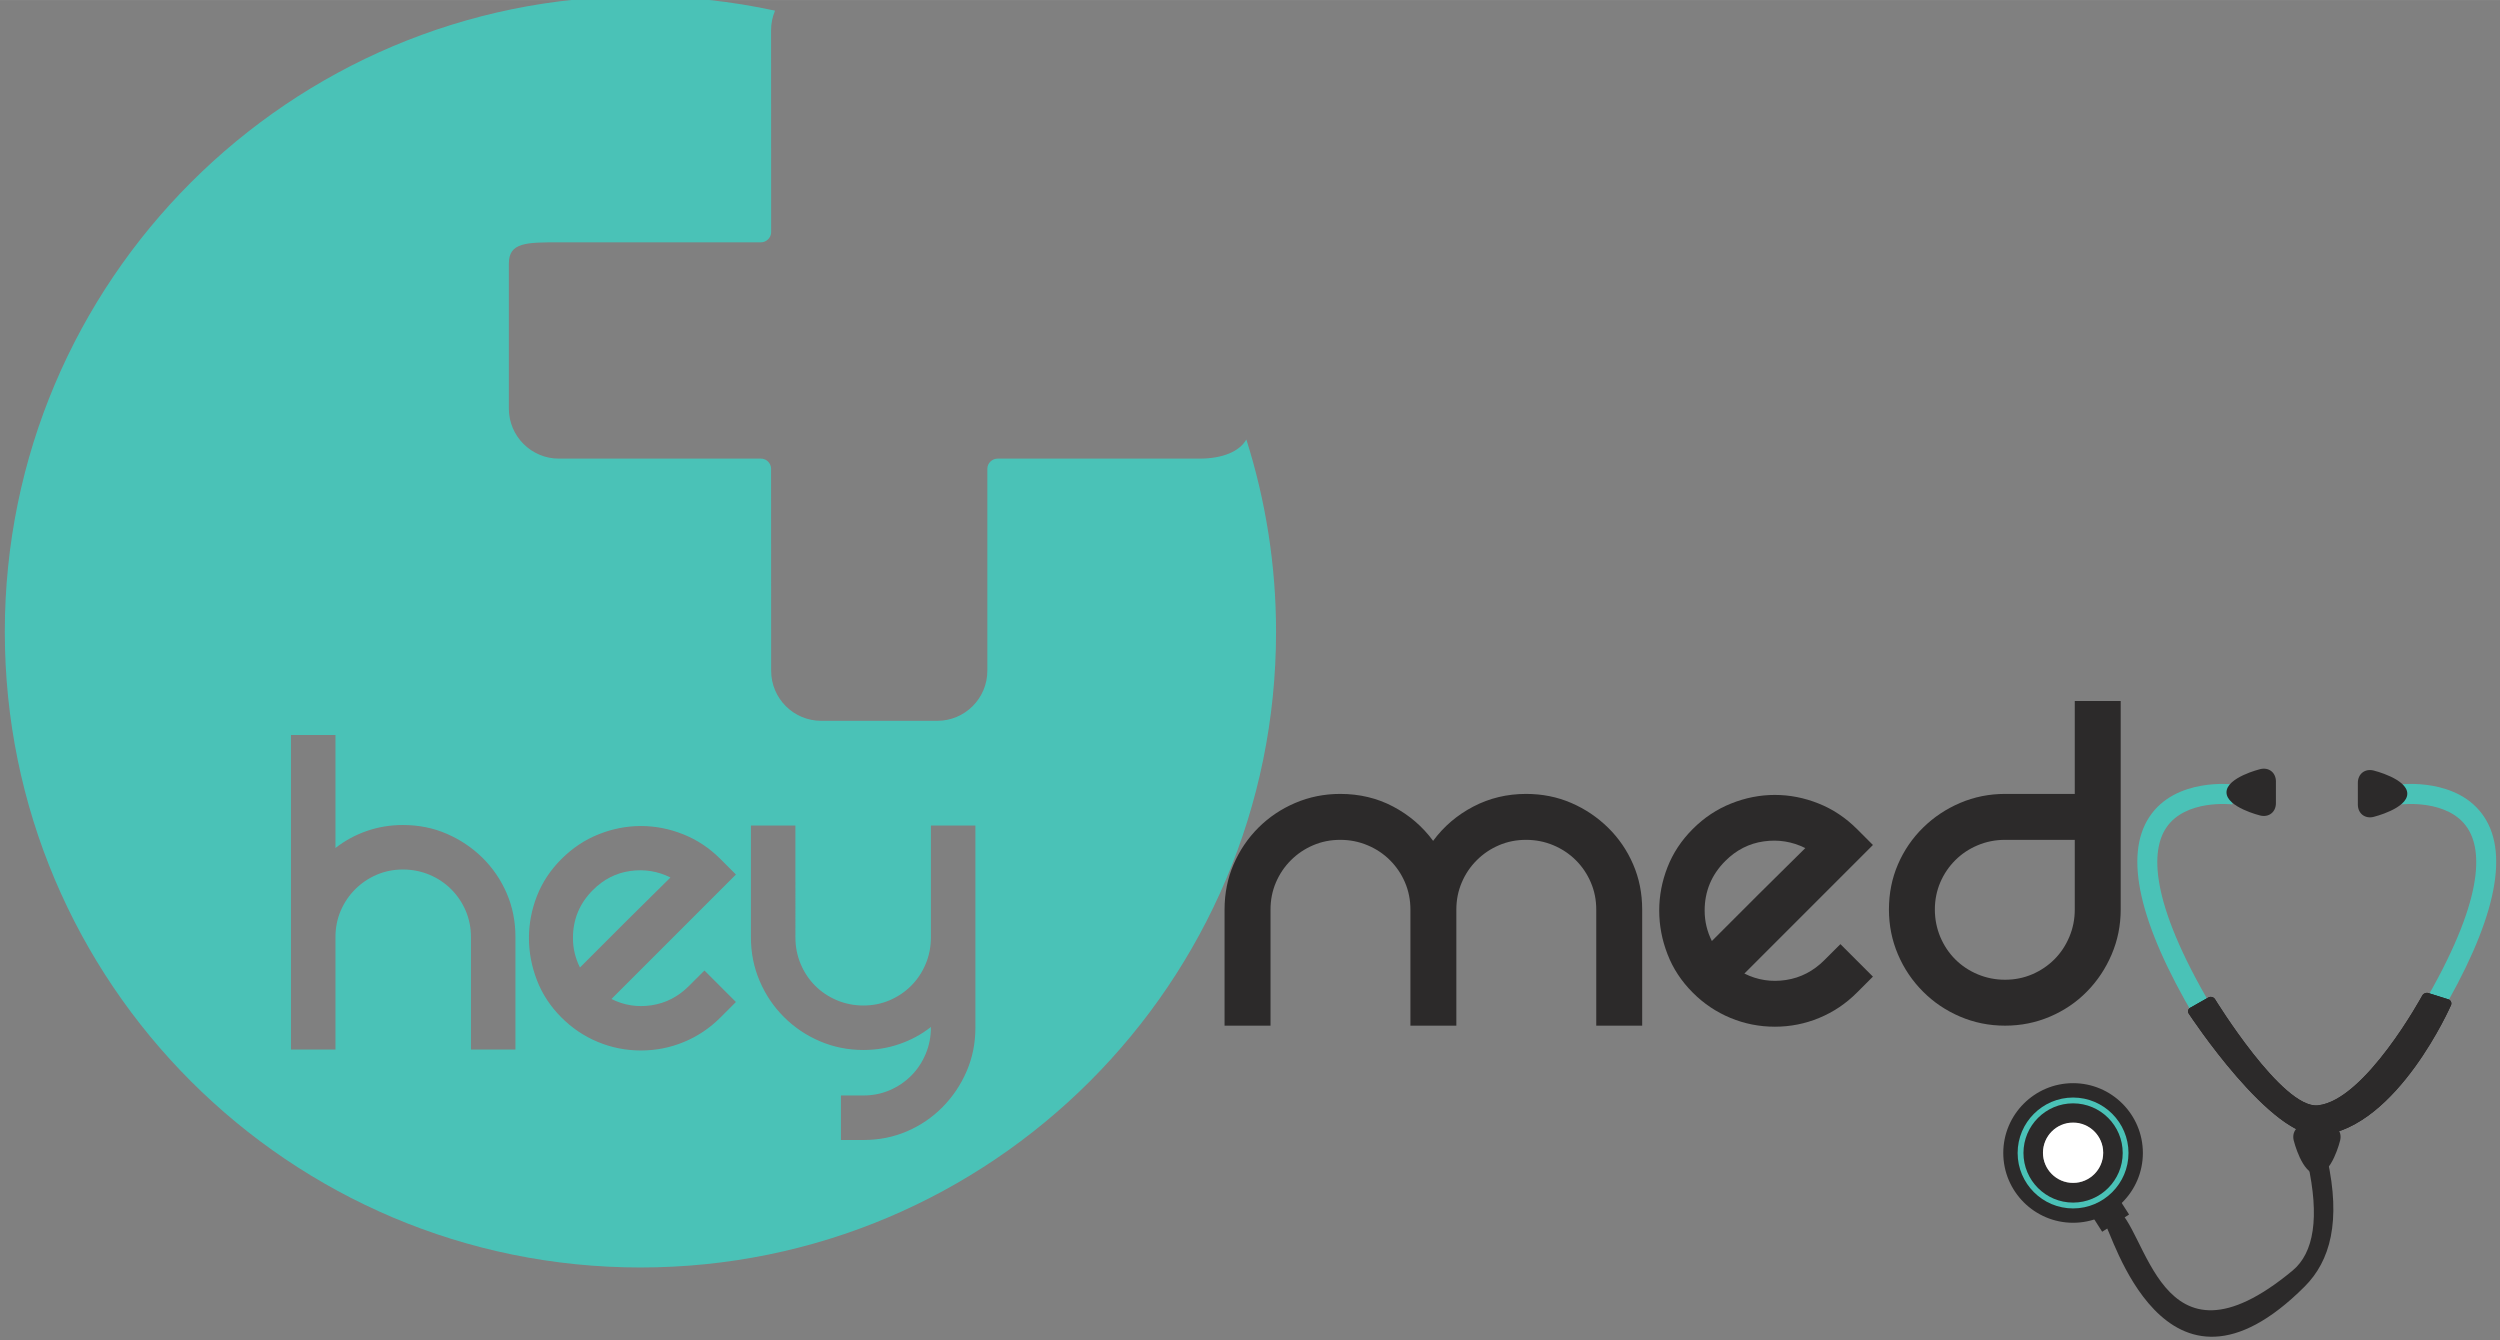 <?xml version="1.0" encoding="UTF-8" standalone="no"?>
<svg
   xmlns:dc="http://purl.org/dc/elements/1.1/"
   xmlns:cc="http://creativecommons.org/ns#"
   xmlns:rdf="http://www.w3.org/1999/02/22-rdf-syntax-ns#"
   xmlns:svg="http://www.w3.org/2000/svg"
   xmlns="http://www.w3.org/2000/svg"
   id="svg4724"
   version="1.1"
   viewBox="0 0 25.665 13.758"
   height="52"
   width="97">
  <rect x="0" y="0" width="25.665" height="13.758" fill="#808080" stroke="none"/>
  <defs
     id="defs4718" />
  <g
     transform="translate(0,-283.242)"
     id="layer1">
    <g
       transform="matrix(0.188,0,0,-0.188,-9.282,440.317)"
       id="g4481">
      <g
         transform="translate(83.785,787.945)"
         id="g4371">
        <path
           id="path4369"
           style="fill:#4ac2b7;fill-opacity:1;fill-rule:nonzero;stroke:none"
           d="m 0,0 c -0.773,-0.109 -1.452,-0.455 -2.034,-1.037 -0.728,-0.728 -1.092,-1.602 -1.092,-2.621 0,-0.565 0.127,-1.101 0.382,-1.611 0.219,0.218 0.551,0.55 0.997,0.997 0.446,0.445 0.919,0.918 1.419,1.419 0.501,0.5 0.983,0.978 1.448,1.433 0.463,0.455 0.822,0.81 1.078,1.065 C 1.506,-0.009 0.773,0.109 0,0" />
      </g>
      <path
         transform="translate(102.636,779.399)"
         id="path4373"
         style="fill:#4ac2b7;fill-opacity:1;fill-rule:nonzero;stroke:none"
         d="M 0,0 C 0,-0.855 -0.16,-1.651 -0.479,-2.389 -0.797,-3.126 -1.233,-3.776 -1.789,-4.341 -2.344,-4.905 -2.99,-5.346 -3.727,-5.665 -4.464,-5.983 -5.26,-6.143 -6.116,-6.143 h -1.228 v 2.431 h 1.228 c 0.509,0 0.988,0.095 1.433,0.286 0.447,0.191 0.838,0.456 1.175,0.792 0.336,0.337 0.6,0.732 0.791,1.188 0.191,0.454 0.287,0.936 0.287,1.446 v 0.027 c -0.509,-0.4 -1.078,-0.709 -1.707,-0.927 -0.627,-0.219 -1.287,-0.328 -1.979,-0.328 -0.837,0 -1.629,0.158 -2.375,0.477 -0.746,0.319 -1.402,0.76 -1.966,1.325 -0.564,0.563 -1.005,1.218 -1.324,1.966 -0.319,0.745 -0.477,1.537 -0.477,2.375 v 6.115 h 2.429 V 4.915 c 0,-0.51 0.096,-0.993 0.287,-1.448 0.191,-0.454 0.455,-0.851 0.792,-1.187 0.336,-0.337 0.732,-0.6 1.188,-0.793 0.454,-0.19 0.937,-0.286 1.446,-0.286 0.509,0 0.988,0.096 1.433,0.286 0.447,0.193 0.838,0.456 1.175,0.793 0.336,0.336 0.6,0.733 0.791,1.187 0.191,0.455 0.287,0.938 0.287,1.448 V 11.03 H 0 Z m -17.677,1.215 c 0.773,0.118 1.451,0.468 2.033,1.051 l 0.847,0.846 1.719,-1.72 -0.846,-0.846 c -0.582,-0.583 -1.246,-1.028 -1.993,-1.337 -0.746,-0.31 -1.529,-0.464 -2.348,-0.464 -0.818,0 -1.601,0.154 -2.347,0.464 -0.747,0.309 -1.411,0.754 -1.993,1.337 -0.601,0.601 -1.047,1.279 -1.338,2.034 -0.292,0.755 -0.437,1.524 -0.437,2.307 0,0.782 0.145,1.547 0.437,2.294 0.291,0.745 0.737,1.42 1.338,2.02 0.6,0.6 1.278,1.05 2.033,1.35 0.756,0.302 1.524,0.451 2.307,0.451 0.783,0 1.552,-0.149 2.307,-0.451 0.756,-0.3 1.434,-0.75 2.034,-1.35 l 0.846,-0.847 -6.797,-6.797 c 0.691,-0.347 1.424,-0.46 2.198,-0.342 m -7.44,-2.417 h -2.43 v 6.143 c 0,0.51 -0.096,0.988 -0.286,1.434 -0.192,0.445 -0.456,0.837 -0.792,1.173 -0.337,0.337 -0.733,0.602 -1.187,0.793 -0.457,0.191 -0.938,0.286 -1.448,0.286 -0.51,0 -0.988,-0.095 -1.433,-0.286 C -33.139,8.15 -33.53,7.885 -33.867,7.548 -34.204,7.212 -34.468,6.82 -34.659,6.375 -34.85,5.929 -34.945,5.451 -34.945,4.941 v -6.143 h -2.43 v 17.173 h 2.43 v -6.17 c 0.509,0.4 1.078,0.71 1.706,0.929 0.628,0.218 1.287,0.327 1.979,0.327 0.855,0 1.652,-0.159 2.389,-0.478 0.737,-0.319 1.388,-0.756 1.952,-1.31 0.564,-0.556 1.005,-1.202 1.324,-1.939 0.318,-0.737 0.478,-1.533 0.478,-2.389 z M 14.794,32.11 C 14.428,31.46 13.507,31.064 12.236,31.064 H 1.209 c -0.302,0 -0.557,-0.253 -0.557,-0.552 V 19.481 c 0,-1.509 -1.227,-2.734 -2.732,-2.734 h -6.343 c -1.507,0 -2.731,1.225 -2.731,2.734 l -0.004,11.031 c 0,0.198 -0.102,0.326 -0.163,0.388 -0.061,0.064 -0.192,0.164 -0.389,0.164 h -11.036 c -1.506,0 -2.731,1.226 -2.731,2.733 v 6.215 1.709 c 0,1.154 0.968,1.154 2.731,1.154 h 11.036 c 0.296,0 0.556,0.253 0.556,0.554 l -0.004,11.031 c 0,0.378 0.077,0.738 0.217,1.066 -2.371,0.511 -4.828,0.787 -7.351,0.787 -19.169,0 -34.709,-15.54 -34.709,-34.709 0,-19.17 15.54,-34.709 34.709,-34.709 19.169,0 34.709,15.539 34.709,34.709 0,3.663 -0.571,7.191 -1.623,10.506" />
      <g
         transform="translate(132.704,792.154)"
         id="g4379">
        <path
           id="path4377"
           style="fill:#2c2a2a;fill-opacity:1;fill-rule:nonzero;stroke:none"
           d="m 0,0 c 0.882,0 1.705,-0.163 2.466,-0.492 0.762,-0.329 1.432,-0.781 2.015,-1.353 0.583,-0.574 1.039,-1.24 1.367,-2.001 0.33,-0.762 0.494,-1.585 0.494,-2.467 v -6.342 H 3.834 v 6.342 c 0,0.526 -0.099,1.019 -0.297,1.48 C 3.34,-4.372 3.068,-3.969 2.72,-3.622 2.371,-3.274 1.962,-3.001 1.494,-2.804 1.023,-2.606 0.525,-2.508 0,-2.508 c -0.527,0 -1.02,-0.098 -1.481,-0.296 -0.46,-0.197 -0.864,-0.47 -1.211,-0.818 -0.348,-0.347 -0.621,-0.75 -0.817,-1.211 -0.198,-0.461 -0.297,-0.954 -0.297,-1.48 v -6.342 h -2.508 v 6.342 c 0,0.526 -0.099,1.019 -0.296,1.48 -0.198,0.461 -0.471,0.864 -0.818,1.211 -0.347,0.348 -0.757,0.621 -1.227,0.818 -0.47,0.198 -0.967,0.296 -1.492,0.296 -0.527,0 -1.02,-0.098 -1.48,-0.296 -0.461,-0.197 -0.866,-0.47 -1.213,-0.818 -0.348,-0.347 -0.62,-0.75 -0.818,-1.211 -0.197,-0.461 -0.295,-0.954 -0.295,-1.48 v -6.342 h -2.51 v 6.342 c 0,0.882 0.165,1.705 0.494,2.467 0.328,0.761 0.779,1.427 1.353,2.001 0.574,0.572 1.244,1.024 2.015,1.353 0.771,0.329 1.588,0.492 2.454,0.492 1.051,0 2.015,-0.229 2.888,-0.69 0.873,-0.46 1.603,-1.085 2.185,-1.874 0.581,0.789 1.315,1.414 2.198,1.874 C -1.993,-0.229 -1.033,0 0,0" />
      </g>
      <g
         transform="translate(143.584,788.491)"
         id="g4383">
        <path
           id="path4381"
           style="fill:#2c2a2a;fill-opacity:1;fill-rule:nonzero;stroke:none"
           d="m 0,0 c -0.752,-0.752 -1.127,-1.655 -1.127,-2.707 0,-0.582 0.131,-1.137 0.394,-1.663 0.226,0.226 0.568,0.567 1.028,1.028 0.461,0.461 0.95,0.949 1.467,1.467 0.517,0.517 1.015,1.01 1.494,1.479 0.479,0.47 0.85,0.837 1.114,1.101 C 3.655,1.061 2.898,1.184 2.101,1.071 1.301,0.958 0.601,0.602 0,0 M 6.286,-4.54 8.062,-6.314 7.188,-7.188 C 6.587,-7.79 5.9,-8.25 5.13,-8.569 c -0.771,-0.32 -1.579,-0.48 -2.423,-0.48 -0.847,0 -1.654,0.16 -2.426,0.48 -0.769,0.319 -1.457,0.779 -2.057,1.381 -0.62,0.62 -1.08,1.319 -1.38,2.1 -0.302,0.778 -0.452,1.573 -0.452,2.381 0,0.809 0.15,1.597 0.452,2.368 0.3,0.771 0.76,1.465 1.38,2.087 0.62,0.62 1.319,1.084 2.101,1.394 0.779,0.311 1.573,0.466 2.382,0.466 0.808,0 1.601,-0.155 2.381,-0.466 0.78,-0.31 1.479,-0.774 2.1,-1.394 L 8.062,0.874 1.043,-6.146 c 0.713,-0.357 1.47,-0.474 2.27,-0.352 0.798,0.122 1.498,0.483 2.099,1.086 z" />
      </g>
      <g
         transform="translate(158.861,782.007)"
         id="g4387">
        <path
           id="path4385"
           style="fill:#2c2a2a;fill-opacity:1;fill-rule:nonzero;stroke:none"
           d="M 0,0 C 0.527,0 1.02,0.099 1.481,0.296 1.941,0.493 2.345,0.766 2.694,1.113 3.041,1.461 3.313,1.871 3.51,2.34 3.708,2.81 3.807,3.308 3.807,3.834 V 7.639 H 0 C -0.525,7.639 -1.024,7.541 -1.493,7.343 -1.964,7.146 -2.372,6.873 -2.719,6.525 -3.067,6.178 -3.34,5.775 -3.538,5.314 -3.733,4.853 -3.833,4.36 -3.833,3.834 -3.833,3.308 -3.733,2.81 -3.538,2.34 -3.34,1.871 -3.067,1.461 -2.719,1.113 -2.372,0.766 -1.964,0.493 -1.493,0.296 -1.024,0.099 -0.525,0 0,0 M 6.315,15.222 V 3.834 C 6.315,2.969 6.15,2.151 5.821,1.381 5.493,0.61 5.042,-0.065 4.469,-0.648 3.896,-1.232 3.224,-1.686 2.453,-2.015 1.683,-2.344 0.865,-2.508 0,-2.508 c -0.864,0 -1.681,0.164 -2.452,0.493 -0.77,0.329 -1.447,0.783 -2.028,1.367 -0.583,0.583 -1.04,1.258 -1.368,2.029 -0.329,0.77 -0.493,1.588 -0.493,2.453 0,0.882 0.164,1.705 0.493,2.467 0.328,0.761 0.785,1.427 1.368,2.001 0.581,0.572 1.258,1.024 2.028,1.353 0.771,0.329 1.588,0.492 2.452,0.492 h 3.807 v 5.075 z" />
      </g>
      <g
         transform="translate(185.026,790.895)"
         id="g4391">
        <path
           id="path4389"
           style="fill:#4ac2b7;fill-opacity:1;fill-rule:nonzero;stroke:none"
           d="m 0,0 c 1.396,-2.118 0.56,-5.805 -2.489,-10.956 l -0.939,0.556 c 3.503,5.927 3.303,8.597 2.516,9.795 -1.046,1.594 -3.599,1.293 -3.623,1.289 l -0.14,1.085 C -4.543,1.786 -1.427,2.164 0,0" />
      </g>
      <g
         transform="translate(166.74,790.895)"
         id="g4395">
        <path
           id="path4393"
           style="fill:#4ac2b7;fill-opacity:1;fill-rule:nonzero;stroke:none"
           d="m 0,0 c -1.396,-2.118 -0.56,-5.805 2.487,-10.956 l 0.942,0.556 c -3.505,5.927 -3.303,8.597 -2.517,9.795 1.046,1.594 3.598,1.293 3.623,1.289 l 0.14,1.085 C 4.543,1.786 1.428,2.164 0,0" />
      </g>
      <g
         transform="translate(183.065,780.938)"
         id="g4399">
        <path
           id="path4397"
           style="fill:#211d1d;fill-opacity:1;fill-rule:nonzero;stroke:none"
           d="m 0,0 c 0.131,-0.042 0.2,-0.18 0.152,-0.309 0,0 -2.911,-6.666 -7.095,-7.114 -2.679,-0.288 -7.223,6.633 -7.223,6.633 -0.081,0.112 -0.048,0.259 0.072,0.328 l 0.99,0.561 c 0.118,0.068 0.281,0.031 0.359,-0.083 0,0 3.685,-6.016 5.626,-5.807 2.587,0.274 5.688,5.979 5.688,5.979 0.058,0.125 0.212,0.193 0.345,0.153 z" />
      </g>
      <g
         transform="translate(183.065,780.938)"
         id="g4403">
        <path
           id="path4401"
           style="fill:#2c2a2a;fill-opacity:1;fill-rule:nonzero;stroke:none"
           d="m 0,0 c 0.131,-0.042 0.2,-0.18 0.152,-0.309 0,0 -2.911,-6.666 -7.095,-7.114 -2.679,-0.288 -7.223,6.633 -7.223,6.633 -0.081,0.112 -0.048,0.259 0.072,0.328 l 0.99,0.561 c 0.118,0.068 0.281,0.031 0.359,-0.083 0,0 3.685,-6.016 5.626,-5.807 2.587,0.274 5.688,5.979 5.688,5.979 0.058,0.125 0.212,0.193 0.345,0.153 z" />
      </g>
      <g
         transform="translate(175.221,765.253)"
         id="g4407">
        <path
           id="path4405"
           style="fill:#2c2a2a;fill-opacity:1;fill-rule:nonzero;stroke:none"
           d="m 0,0 c -7.678,-7.679 -10.589,3.196 -10.878,3.347 l 0.505,0.97 c 1.796,-0.931 2.357,-9.542 9.71,-3.448 1.171,0.97 1.487,2.903 0.832,5.875 L 1.238,6.979 C 1.991,3.555 1.402,1.402 0,0" />
      </g>
      <g
         transform="translate(165.634,769.186)"
         id="g4411">
        <path
           id="path4409"
           style="fill:#2c2a2a;fill-opacity:1;fill-rule:nonzero;stroke:none"
           d="M 0,0 -1.469,-0.941 -2.058,-0.02 -0.59,0.921 Z" />
      </g>
      <g
         transform="translate(162.576,769.571)"
         id="g4415">
        <path
           id="path4413"
           style="fill:#2c2a2a;fill-opacity:1;fill-rule:nonzero;stroke:none"
           d="m 0,0 c -1.642,0 -2.976,1.334 -2.976,2.975 0,1.642 1.334,2.977 2.976,2.977 1.64,0 2.977,-1.335 2.977,-2.977 C 2.977,1.334 1.64,0 0,0 m 0,6.788 c -2.102,0 -3.812,-1.711 -3.812,-3.813 0,-2.101 1.71,-3.81 3.812,-3.81 2.102,0 3.811,1.709 3.811,3.81 0,2.102 -1.709,3.813 -3.811,3.813" />
      </g>
      <g
         transform="translate(162.576,770.417)"
         id="g4419">
        <path
           id="path4417"
           style="fill:#4ac2b7;fill-opacity:1;fill-rule:nonzero;stroke:none"
           d="m 0,0 c -1.175,0 -2.13,0.955 -2.13,2.129 0,1.174 0.955,2.129 2.13,2.129 1.175,0 2.129,-0.955 2.129,-2.129 C 2.129,0.955 1.175,0 0,0 m 0,5.157 c -1.668,0 -3.028,-1.36 -3.028,-3.028 0,-1.669 1.36,-3.027 3.028,-3.027 1.667,0 3.026,1.358 3.026,3.027 0,1.668 -1.359,3.028 -3.026,3.028" />
      </g>
      <g
         transform="translate(162.576,770.908)"
         id="g4423">
        <path
           id="path4421"
           style="fill:#2c2a2a;fill-opacity:1;fill-rule:nonzero;stroke:none"
           d="m 0,0 c -0.903,0 -1.64,0.734 -1.64,1.638 0,0.904 0.737,1.64 1.64,1.64 0.903,0 1.639,-0.736 1.639,-1.64 C 1.639,0.734 0.903,0 0,0 m 0,4.349 c -1.495,0 -2.71,-1.216 -2.71,-2.711 0,-1.493 1.215,-2.709 2.71,-2.709 1.495,0 2.71,1.216 2.71,2.709 0,1.495 -1.215,2.711 -2.71,2.711" />
      </g>
      <g
         transform="translate(160.931,772.561)"
         id="g4427">
        <path
           id="path4425"
           style="fill:#ffffff;fill-opacity:1;fill-rule:nonzero;stroke:none"
           d="M 0,0 C 0,-0.908 0.736,-1.646 1.645,-1.646 2.553,-1.646 3.29,-0.908 3.29,0 3.29,0.91 2.553,1.647 1.645,1.647 0.736,1.647 0,0.91 0,0" />
      </g>
      <g
         transform="translate(175.298,774.086)"
         id="g4431">
        <path
           id="path4429"
           style="fill:#2c2a2a;fill-opacity:1;fill-rule:nonzero;stroke:none"
           d="m 0,0 c -0.484,0 -0.79,-0.385 -0.673,-0.859 0,0 0.452,-1.841 1.267,-1.841 0.815,0 1.266,1.841 1.266,1.841 C 1.977,-0.385 1.673,0 1.187,0 Z" />
      </g>
      <g
         transform="translate(178.126,791.573)"
         id="g4435">
        <path
           id="path4433"
           style="fill:#2c2a2a;fill-opacity:1;fill-rule:nonzero;stroke:none"
           d="m 0,0 c 0,-0.487 0.386,-0.79 0.858,-0.674 0,0 1.842,0.452 1.842,1.267 C 2.7,1.409 0.858,1.86 0.858,1.86 0.386,1.976 0,1.672 0,1.187 Z" />
      </g>
      <g
         transform="translate(173.652,791.649)"
         id="g4439">
        <path
           id="path4437"
           style="fill:#2c2a2a;fill-opacity:1;fill-rule:nonzero;stroke:none"
           d="m 0,0 c 0,-0.487 -0.386,-0.79 -0.858,-0.674 0,0 -1.841,0.45 -1.841,1.266 0,0.815 1.841,1.267 1.841,1.267 C -0.386,1.975 0,1.671 0,1.185 Z" />
      </g>
    </g>
  </g>
</svg>
